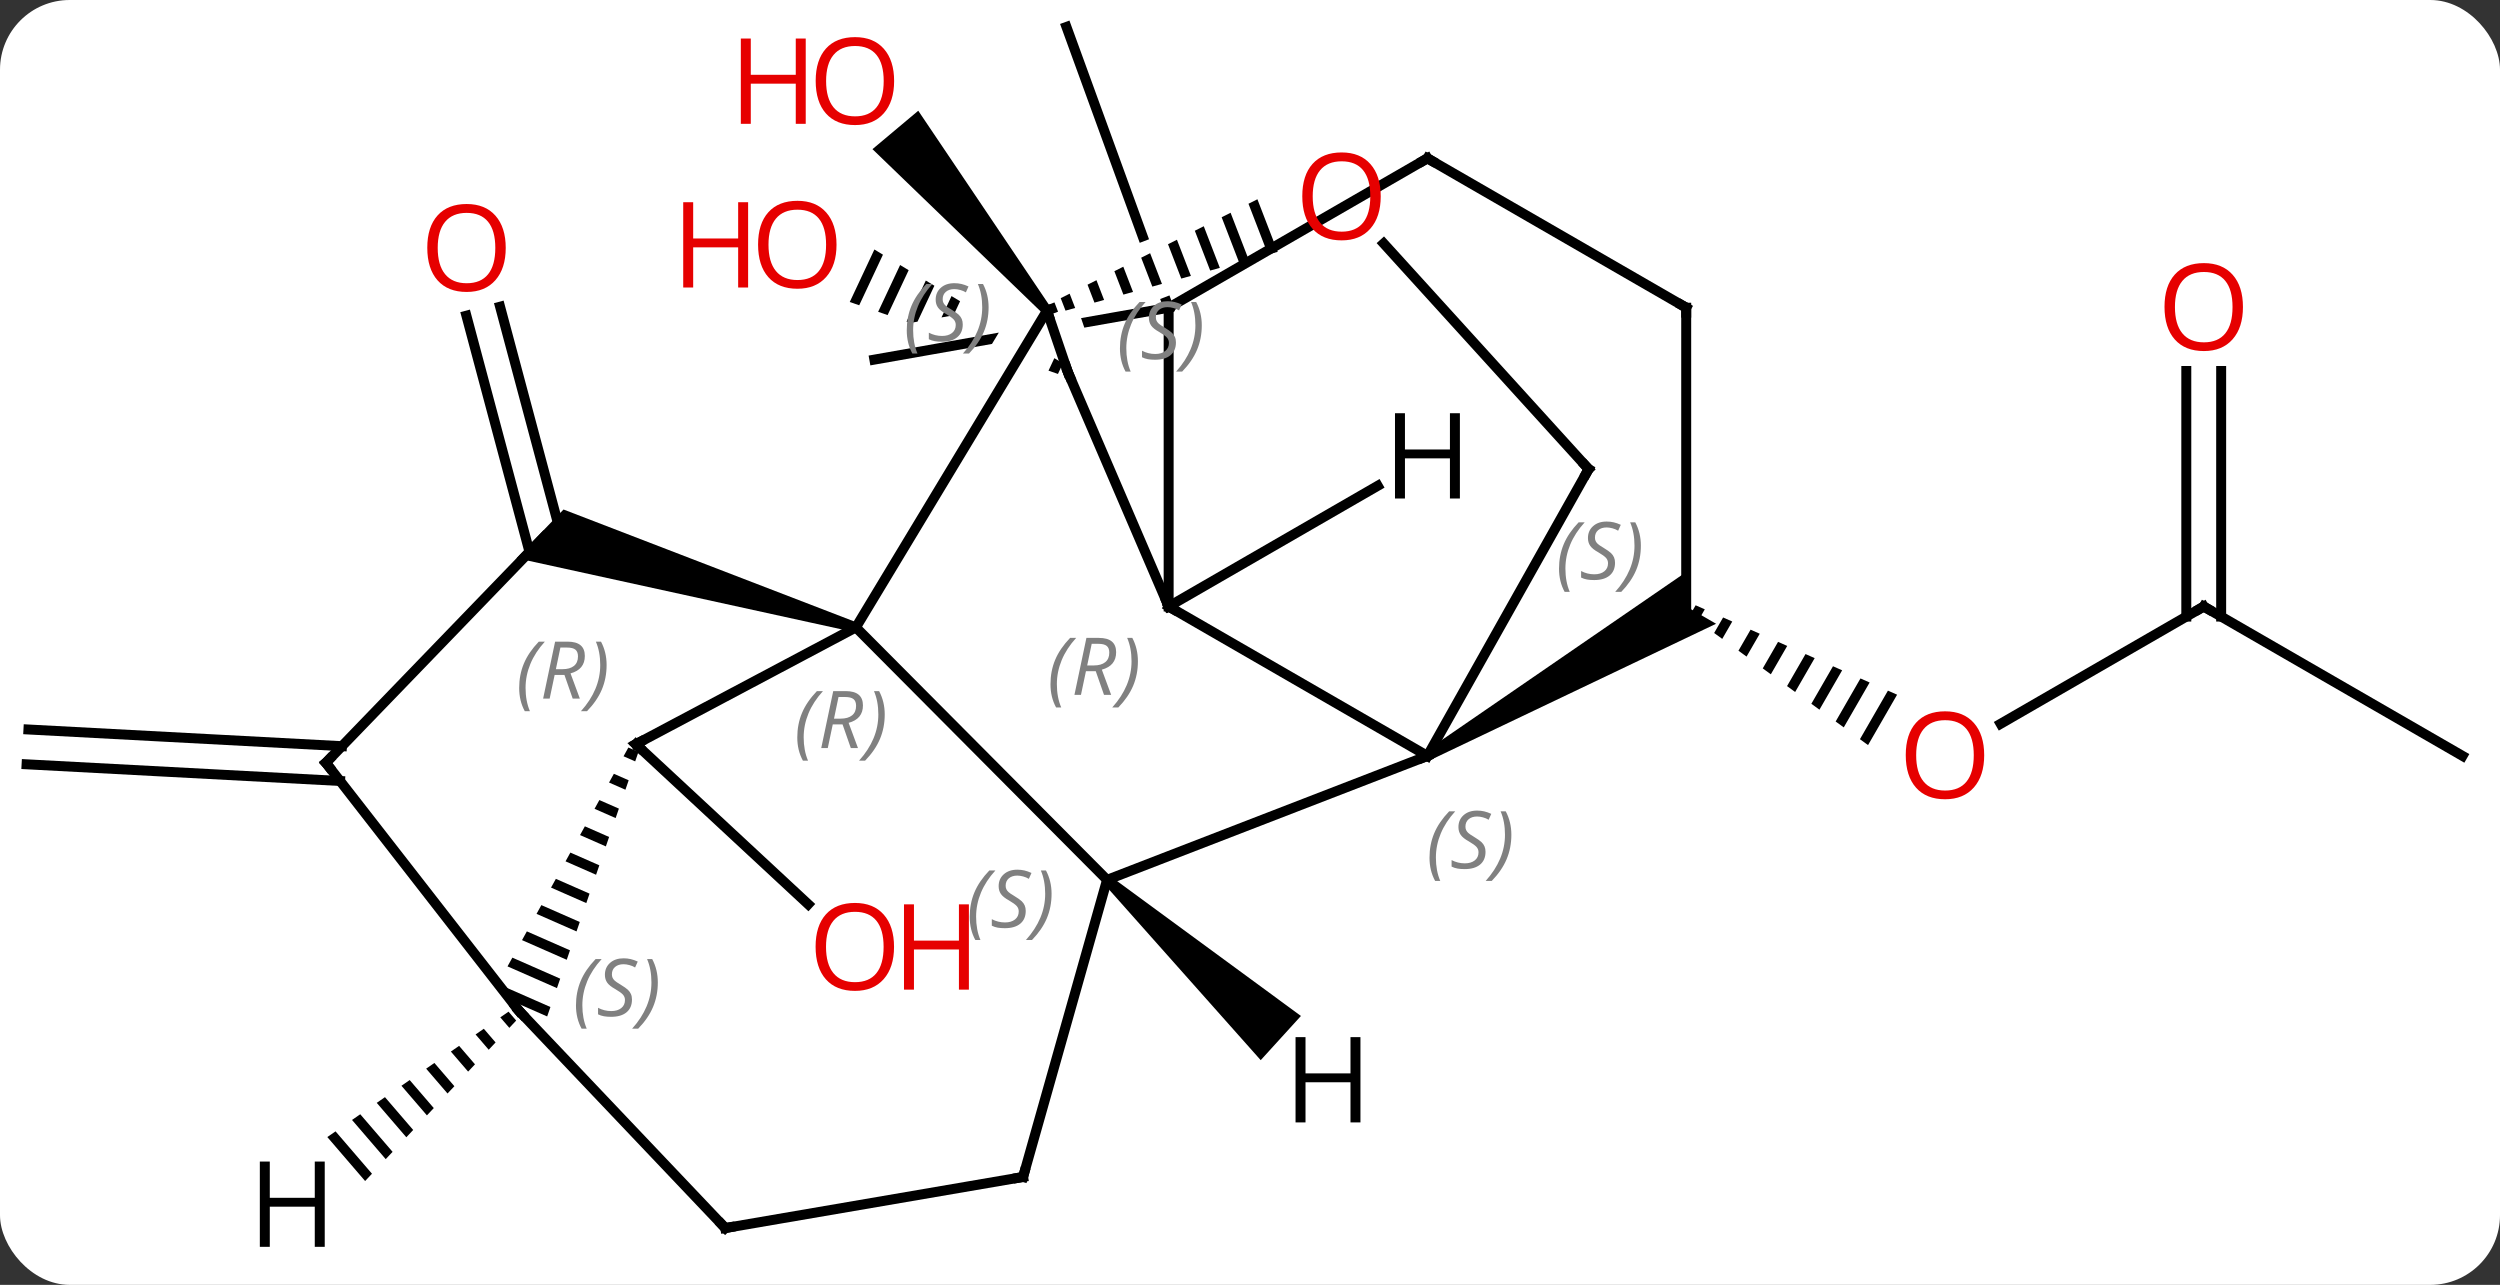 <svg width="251" viewBox="0 0 251 129" style="fill-opacity:1; color-rendering:auto; color-interpolation:auto; text-rendering:auto; stroke:black; stroke-linecap:square; stroke-miterlimit:10; shape-rendering:auto; stroke-opacity:1; fill:black; stroke-dasharray:none; font-weight:normal; stroke-width:1; font-family:'Open Sans'; font-style:normal; stroke-linejoin:miter; font-size:12; stroke-dashoffset:0; image-rendering:auto;" height="129" class="cas-substance-image" xmlns:xlink="http://www.w3.org/1999/xlink" xmlns="http://www.w3.org/2000/svg"><rect x="0" y="0" width="251" height="129" fill="#333333" stroke="none"/><svg class="cas-substance-single-component"><rect y="0" x="0" width="251" stroke="none" ry="7" rx="7" height="129" fill="white" class="cas-substance-group"/><svg y="0" x="0" width="251" viewBox="0 0 251 129" style="fill:black;" height="129" class="cas-substance-single-component-image"><svg><g><clipPath id="clipPath_ddf32044bfbc467faa0d2a72f4c96ae01" clipPathUnits="userSpaceOnUse"><path d="M-39.866 -58.064 L-56.83 -21.839 L-35.445 -11.824 L-27.117 -25.629 L-27.117 -25.629 L-40.384 -23.289 L-41.426 -29.198 L-23.004 -32.447 L-23.004 -32.447 L-20.516 -36.573 L-15.787 -33.72 L-15.787 -33.72 L-9.324 -34.86 L-9.324 -34.86 L-5.906 -42.16 L-39.866 -58.064 ZM-12.434 -28.219 L-19.276 -27.012 L-19.276 -27.012 L-29.981 -9.266 L-29.981 -9.266 L-22.87 -5.935 L-12.434 -28.219 Z"/></clipPath><clipPath id="clipPath_ddf32044bfbc467faa0d2a72f4c96ae02" clipPathUnits="userSpaceOnUse"><path d="M-7.449 -52.453 L-44.379 -45.94 L-37.702 -8.083 L-23.174 -32.167 L-23.174 -32.167 L-23.932 -34.396 L-21.286 -35.296 L-21.286 -35.296 L-20.516 -36.573 L-19.44 -35.924 L-19.44 -35.924 L-18.251 -36.328 L-17.771 -34.917 L-17.771 -34.917 L-15.378 -33.473 L-16.595 -31.457 L-13.736 -23.054 L-19.417 -21.122 L-20.647 -24.739 L-20.647 -24.739 L-30.929 -7.694 L-30.929 -7.694 L-0.501 -13.061 L-7.449 -52.453 ZM-30.929 -7.694 L-30.929 -7.694 L-30.929 -7.694 L-30.929 -7.694 Z"/></clipPath><clipPath id="clipPath_ddf32044bfbc467faa0d2a72f4c96ae03" clipPathUnits="userSpaceOnUse"><path d="M-0.416 -70.661 L-38.005 -56.981 L-25.18 -21.742 L12.409 -35.422 L10.612 -40.359 L10.612 -40.359 L-22.303 -27.663 L-24.462 -33.261 L8.559 -45.998 L8.559 -45.998 L-0.416 -70.661 Z"/></clipPath><clipPath id="clipPath_ddf32044bfbc467faa0d2a72f4c96ae04" clipPathUnits="userSpaceOnUse"><path d="M21.971 -59.44 L1.543 -40.888 L1.543 -40.888 L20.063 -51.579 L23.063 -46.383 L-5.322 -29.996 L22.213 0.322 L51.824 -26.57 L21.971 -59.44 Z"/></clipPath><g transform="translate(125,63)" style="text-rendering:geometricPrecision; color-rendering:optimizeQuality; color-interpolation:linearRGB; stroke-linecap:butt; image-rendering:optimizeQuality;"><path style="stroke:none;" d="M-19.501 -32.133 L-20.267 -31.491 L-37.404 -48.025 L-32.807 -51.882 Z"/><line y2="11.718" y1="27.787" x2="-61.158" x1="-43.857" style="fill:none;"/><line y2="-7.588" y1="-31.305" x2="-71.838" x1="-78.174" style="fill:none;"/><line y2="-9.509" y1="-32.208" x2="-68.728" x1="-74.793" style="fill:none;"/><path style="clip-path:url(#clipPath_ddf32044bfbc467faa0d2a72f4c96ae01); stroke:none;" d="M-37.211 -37.951 L-39.685 -32.679 L-39.685 -32.679 L-38.735 -32.351 L-38.735 -32.351 L-36.351 -37.431 L-36.351 -37.431 L-37.211 -37.951 ZM-34.63 -36.392 L-36.835 -31.694 L-35.884 -31.366 L-35.884 -31.366 L-33.77 -35.873 L-33.77 -35.873 L-34.63 -36.392 ZM-32.049 -34.834 L-33.984 -30.709 L-33.984 -30.709 L-33.034 -30.381 L-31.188 -34.314 L-31.188 -34.314 L-32.049 -34.834 ZM-29.468 -33.275 L-31.134 -29.724 L-31.134 -29.724 L-30.183 -29.396 L-30.183 -29.396 L-28.607 -32.755 L-28.607 -32.755 L-29.468 -33.275 ZM-26.886 -31.716 L-28.283 -28.739 L-28.283 -28.739 L-27.333 -28.411 L-27.333 -28.411 L-26.026 -31.196 L-26.026 -31.196 L-26.886 -31.716 ZM-24.305 -30.157 L-25.432 -27.755 L-25.432 -27.755 L-24.482 -27.426 L-23.445 -29.637 L-24.305 -30.157 ZM-21.724 -28.598 L-22.582 -26.77 L-22.582 -26.77 L-21.632 -26.441 L-21.632 -26.441 L-20.863 -28.079 L-21.724 -28.598 ZM-19.143 -27.039 L-19.731 -25.785 L-19.731 -25.785 L-18.781 -25.456 L-18.781 -25.456 L-18.282 -26.52 L-18.282 -26.52 L-19.143 -27.039 Z"/><line y2="15.412" y1="13.736" x2="-90.857" x1="-122.331" style="fill:none;"/><line y2="11.917" y1="10.241" x2="-90.671" x1="-122.145" style="fill:none;"/><line y2="-2.106" y1="9.668" x2="96.255" x1="75.862" style="fill:none;"/><path style="stroke:none;" d="M45.242 -2.23 L44.662 -1.224 L45.475 -0.631 L46.161 -1.822 L45.242 -2.23 ZM48 -1.006 L47.101 0.553 L47.914 1.145 L48.92 -0.598 L48 -1.006 ZM50.758 0.219 L49.541 2.33 L50.354 2.922 L51.678 0.627 L50.758 0.219 ZM53.517 1.443 L51.98 4.107 L52.793 4.699 L54.436 1.851 L53.517 1.443 ZM56.275 2.667 L54.42 5.884 L55.233 6.476 L57.194 3.075 L56.275 2.667 ZM59.033 3.891 L56.859 7.661 L57.672 8.253 L59.952 4.299 L59.033 3.891 ZM61.791 5.115 L59.299 9.438 L60.112 10.03 L60.112 10.03 L62.711 5.523 L62.711 5.523 L61.791 5.115 ZM64.549 6.339 L61.738 11.214 L62.551 11.807 L62.551 11.807 L65.469 6.747 L64.549 6.339 Z"/><line y2="12.894" y1="-2.106" x2="122.238" x1="96.255" style="fill:none;"/><line y2="-25.754" y1="-1.096" x2="98.005" x1="98.005" style="fill:none;"/><line y2="-25.754" y1="-1.096" x2="94.505" x1="94.505" style="fill:none;"/><line y2="-32.106" y1="-26.895" x2="-7.668" x1="-37.212" style="fill:none; clip-path:url(#clipPath_ddf32044bfbc467faa0d2a72f4c96ae02);"/><line y2="-32.106" y1="-60.297" x2="-7.668" x1="-17.928" style="fill:none; clip-path:url(#clipPath_ddf32044bfbc467faa0d2a72f4c96ae03);"/><line y2="25.338" y1="-0.009" x2="-13.851" x1="-39.069" style="fill:none;"/><line y2="-31.812" y1="-0.009" x2="-19.884" x1="-39.069" style="fill:none;"/><line y2="11.718" y1="-0.009" x2="-61.158" x1="-39.069" style="fill:none;"/><path style="stroke:none;" d="M-38.93 -0.489 L-39.208 0.471 L-73.136 -6.962 L-68.421 -11.846 Z"/><line y2="12.894" y1="25.338" x2="18.315" x1="-13.851" style="fill:none;"/><line y2="55.167" y1="25.338" x2="-22.284" x1="-13.851" style="fill:none;"/><line y2="-25.638" y1="-31.812" x2="-17.784" x1="-19.884" style="fill:none;"/><path style="stroke:none;" d="M1.244 -42.994 L0.347 -42.543 L0.347 -42.543 L2.313 -37.446 L2.313 -37.446 L3.281 -37.714 L3.281 -37.714 L1.244 -42.994 ZM-1.449 -41.64 L-2.346 -41.188 L-2.346 -41.188 L-0.592 -36.641 L-0.592 -36.641 L0.376 -36.909 L0.376 -36.909 L-1.449 -41.64 ZM-4.142 -40.286 L-5.04 -39.834 L-5.04 -39.834 L-3.497 -35.836 L-3.497 -35.836 L-2.529 -36.105 L-2.529 -36.105 L-4.142 -40.286 ZM-6.835 -38.931 L-7.732 -38.48 L-7.732 -38.48 L-6.402 -35.031 L-6.402 -35.031 L-5.434 -35.3 L-5.434 -35.3 L-6.835 -38.931 ZM-9.528 -37.577 L-10.425 -37.126 L-10.425 -37.126 L-9.307 -34.226 L-9.307 -34.226 L-8.339 -34.495 L-8.339 -34.495 L-9.528 -37.577 ZM-12.221 -36.223 L-13.118 -35.771 L-13.118 -35.771 L-12.212 -33.421 L-12.212 -33.421 L-11.244 -33.69 L-11.244 -33.69 L-12.221 -36.223 ZM-14.914 -34.868 L-15.812 -34.417 L-15.812 -34.417 L-15.117 -32.617 L-15.117 -32.617 L-14.149 -32.885 L-14.149 -32.885 L-14.914 -34.868 ZM-17.607 -33.514 L-18.505 -33.063 L-18.505 -33.063 L-18.022 -31.812 L-18.022 -31.812 L-17.054 -32.08 L-17.054 -32.08 L-17.607 -33.514 Z"/><path style="stroke:none;" d="M-61.911 12.051 L-62.396 12.93 L-61.227 13.444 L-60.899 12.495 L-61.911 12.051 ZM-63.367 14.688 L-63.852 15.567 L-62.208 16.289 L-61.881 15.341 L-61.881 15.341 L-63.367 14.688 ZM-64.823 17.325 L-65.308 18.204 L-65.308 18.204 L-63.19 19.135 L-62.863 18.186 L-64.823 17.325 ZM-66.279 19.962 L-66.764 20.841 L-66.764 20.841 L-64.172 21.98 L-63.845 21.032 L-66.279 19.962 ZM-67.735 22.599 L-68.22 23.478 L-65.154 24.826 L-65.154 24.826 L-64.827 23.877 L-67.735 22.599 ZM-69.191 25.236 L-69.676 26.115 L-69.676 26.115 L-66.136 27.671 L-65.809 26.722 L-69.191 25.236 ZM-70.647 27.873 L-71.132 28.752 L-71.132 28.752 L-67.118 30.516 L-66.791 29.568 L-66.791 29.568 L-70.647 27.873 ZM-72.103 30.51 L-72.589 31.389 L-68.1 33.362 L-68.1 33.362 L-67.773 32.413 L-72.103 30.51 ZM-73.559 33.147 L-74.045 34.026 L-74.045 34.026 L-69.082 36.207 L-69.082 36.207 L-68.755 35.259 L-68.755 35.259 L-73.559 33.147 ZM-74.993 35.793 L-73.7 37.454 L-73.7 37.454 L-70.064 39.052 L-69.737 38.104 L-69.737 38.104 L-74.993 35.793 Z"/><line y2="13.584" y1="-9.057" x2="-92.28" x1="-70.419" style="fill:none;"/><line y2="-2.106" y1="12.894" x2="-7.668" x1="18.315" style="fill:none;"/><path style="stroke:none;" d="M18.565 13.327 L18.065 12.461 L44.295 -5.57 L44.295 -2.106 L47.295 -0.374 Z"/><line y2="-15.9" y1="12.894" x2="34.497" x1="18.315" style="fill:none;"/><line y2="60.297" y1="55.167" x2="-52.185" x1="-22.284" style="fill:none;"/><line y2="-2.106" y1="-25.638" x2="-7.668" x1="-17.784" style="fill:none;"/><line y2="-15.9" y1="-38.556" x2="34.497" x1="13.921" style="fill:none; clip-path:url(#clipPath_ddf32044bfbc467faa0d2a72f4c96ae04);"/><line y2="13.584" y1="38.463" x2="-92.28" x1="-72.915" style="fill:none;"/><line y2="60.297" y1="38.463" x2="-52.185" x1="-72.915" style="fill:none;"/><line y2="-32.106" y1="-2.106" x2="-7.668" x1="-7.668" style="fill:none;"/><line y2="-32.106" y1="-2.106" x2="44.295" x1="44.295" style="fill:none;"/><line y2="-47.106" y1="-32.106" x2="18.315" x1="-7.668" style="fill:none;"/><line y2="-47.106" y1="-32.106" x2="18.315" x1="44.295" style="fill:none;"/><path style="stroke:none;" d="M-14.188 25.708 L-13.514 24.968 L5.614 39.003 L1.575 43.44 Z"/><path style="stroke:none;" d="M-73.944 38.57 L-74.771 39.142 L-74.771 39.142 L-73.864 40.197 L-73.175 39.464 L-73.944 38.57 ZM-76.425 40.287 L-77.252 40.859 L-77.252 40.859 L-75.933 42.394 L-75.933 42.394 L-75.243 41.661 L-76.425 40.287 ZM-78.906 42.004 L-79.733 42.576 L-79.733 42.576 L-78.001 44.59 L-77.311 43.858 L-78.906 42.004 ZM-81.387 43.721 L-82.214 44.293 L-80.069 46.787 L-79.38 46.055 L-81.387 43.721 ZM-83.868 45.438 L-84.695 46.01 L-84.695 46.01 L-82.137 48.984 L-81.448 48.252 L-81.448 48.252 L-83.868 45.438 ZM-86.349 47.154 L-87.176 47.727 L-84.206 51.181 L-83.516 50.449 L-83.516 50.449 L-86.349 47.154 ZM-88.83 48.871 L-89.657 49.444 L-89.657 49.444 L-86.274 53.378 L-86.274 53.378 L-85.584 52.645 L-88.83 48.871 ZM-91.311 50.588 L-92.138 51.16 L-92.138 51.16 L-88.342 55.575 L-87.653 54.842 L-91.311 50.588 Z"/><line y2="-14.225" y1="-2.106" x2="13.325" x1="-7.668" style="fill:none;"/></g><g transform="translate(125,63)" style="fill:rgb(230,0,0); text-rendering:geometricPrecision; color-rendering:optimizeQuality; image-rendering:optimizeQuality; font-family:'Open Sans'; stroke:rgb(230,0,0); color-interpolation:linearRGB;"><path style="stroke:none;" d="M-35.23 -54.865 Q-35.23 -52.803 -36.27 -51.623 Q-37.309 -50.443 -39.152 -50.443 Q-41.043 -50.443 -42.074 -51.608 Q-43.105 -52.772 -43.105 -54.881 Q-43.105 -56.975 -42.074 -58.123 Q-41.043 -59.272 -39.152 -59.272 Q-37.293 -59.272 -36.262 -58.1 Q-35.23 -56.928 -35.23 -54.865 ZM-42.059 -54.865 Q-42.059 -53.131 -41.316 -52.225 Q-40.574 -51.318 -39.152 -51.318 Q-37.73 -51.318 -37.004 -52.217 Q-36.277 -53.115 -36.277 -54.865 Q-36.277 -56.6 -37.004 -57.49 Q-37.73 -58.381 -39.152 -58.381 Q-40.574 -58.381 -41.316 -57.483 Q-42.059 -56.584 -42.059 -54.865 Z"/><path style="stroke:none;" d="M-44.105 -50.568 L-45.105 -50.568 L-45.105 -54.6 L-49.621 -54.6 L-49.621 -50.568 L-50.621 -50.568 L-50.621 -59.131 L-49.621 -59.131 L-49.621 -55.49 L-45.105 -55.49 L-45.105 -59.131 L-44.105 -59.131 L-44.105 -50.568 Z"/><path style="stroke:none;" d="M-35.239 32.063 Q-35.239 34.125 -36.279 35.305 Q-37.318 36.485 -39.161 36.485 Q-41.052 36.485 -42.083 35.321 Q-43.114 34.156 -43.114 32.047 Q-43.114 29.953 -42.083 28.805 Q-41.052 27.656 -39.161 27.656 Q-37.302 27.656 -36.271 28.828 Q-35.239 30 -35.239 32.063 ZM-42.068 32.063 Q-42.068 33.797 -41.325 34.703 Q-40.583 35.61 -39.161 35.61 Q-37.739 35.61 -37.013 34.711 Q-36.286 33.813 -36.286 32.063 Q-36.286 30.328 -37.013 29.438 Q-37.739 28.547 -39.161 28.547 Q-40.583 28.547 -41.325 29.445 Q-42.068 30.344 -42.068 32.063 Z"/><path style="stroke:none;" d="M-27.724 36.36 L-28.724 36.36 L-28.724 32.328 L-33.239 32.328 L-33.239 36.36 L-34.239 36.36 L-34.239 27.797 L-33.239 27.797 L-33.239 31.438 L-28.724 31.438 L-28.724 27.797 L-27.724 27.797 L-27.724 36.36 Z"/><path style="stroke:none;" d="M-74.225 -38.11 Q-74.225 -36.048 -75.264 -34.868 Q-76.303 -33.688 -78.146 -33.688 Q-80.037 -33.688 -81.068 -34.852 Q-82.1 -36.017 -82.1 -38.126 Q-82.1 -40.22 -81.068 -41.368 Q-80.037 -42.517 -78.146 -42.517 Q-76.287 -42.517 -75.256 -41.345 Q-74.225 -40.173 -74.225 -38.11 ZM-81.053 -38.11 Q-81.053 -36.376 -80.31 -35.47 Q-79.568 -34.563 -78.146 -34.563 Q-76.725 -34.563 -75.998 -35.462 Q-75.271 -36.36 -75.271 -38.11 Q-75.271 -39.845 -75.998 -40.735 Q-76.725 -41.626 -78.146 -41.626 Q-79.568 -41.626 -80.31 -40.727 Q-81.053 -39.829 -81.053 -38.11 Z"/><path style="stroke:none;" d="M-41.014 -38.431 Q-41.014 -36.369 -42.054 -35.189 Q-43.093 -34.009 -44.936 -34.009 Q-46.827 -34.009 -47.858 -35.173 Q-48.889 -36.338 -48.889 -38.447 Q-48.889 -40.541 -47.858 -41.689 Q-46.827 -42.838 -44.936 -42.838 Q-43.077 -42.838 -42.046 -41.666 Q-41.014 -40.494 -41.014 -38.431 ZM-47.843 -38.431 Q-47.843 -36.697 -47.1 -35.791 Q-46.358 -34.884 -44.936 -34.884 Q-43.514 -34.884 -42.788 -35.783 Q-42.061 -36.681 -42.061 -38.431 Q-42.061 -40.166 -42.788 -41.056 Q-43.514 -41.947 -44.936 -41.947 Q-46.358 -41.947 -47.1 -41.048 Q-47.843 -40.15 -47.843 -38.431 Z"/><path style="stroke:none;" d="M-49.889 -34.134 L-50.889 -34.134 L-50.889 -38.166 L-55.405 -38.166 L-55.405 -34.134 L-56.405 -34.134 L-56.405 -42.697 L-55.405 -42.697 L-55.405 -39.056 L-50.889 -39.056 L-50.889 -42.697 L-49.889 -42.697 L-49.889 -34.134 Z"/><path style="stroke:none;" d="M74.213 12.824 Q74.213 14.886 73.173 16.066 Q72.134 17.246 70.291 17.246 Q68.4 17.246 67.369 16.081 Q66.338 14.917 66.338 12.808 Q66.338 10.714 67.369 9.566 Q68.4 8.417 70.291 8.417 Q72.15 8.417 73.181 9.589 Q74.213 10.761 74.213 12.824 ZM67.384 12.824 Q67.384 14.558 68.127 15.464 Q68.869 16.371 70.291 16.371 Q71.713 16.371 72.439 15.472 Q73.166 14.574 73.166 12.824 Q73.166 11.089 72.439 10.199 Q71.713 9.308 70.291 9.308 Q68.869 9.308 68.127 10.207 Q67.384 11.105 67.384 12.824 Z"/></g><g transform="translate(125,63)" style="stroke-linecap:butt; text-rendering:geometricPrecision; color-rendering:optimizeQuality; image-rendering:optimizeQuality; font-family:'Open Sans'; color-interpolation:linearRGB; stroke-miterlimit:5;"><path style="fill:none;" d="M95.822 -1.856 L96.255 -2.106 L96.688 -1.856"/><path style="fill:rgb(230,0,0); stroke:none;" d="M100.192 -32.176 Q100.192 -30.114 99.153 -28.934 Q98.114 -27.754 96.271 -27.754 Q94.38 -27.754 93.349 -28.919 Q92.317 -30.083 92.317 -32.192 Q92.317 -34.286 93.349 -35.434 Q94.38 -36.583 96.271 -36.583 Q98.13 -36.583 99.161 -35.411 Q100.192 -34.239 100.192 -32.176 ZM93.364 -32.176 Q93.364 -30.442 94.107 -29.536 Q94.849 -28.629 96.271 -28.629 Q97.692 -28.629 98.419 -29.528 Q99.146 -30.426 99.146 -32.176 Q99.146 -33.911 98.419 -34.801 Q97.692 -35.692 96.271 -35.692 Q94.849 -35.692 94.107 -34.794 Q93.364 -33.895 93.364 -32.176 Z"/></g><g transform="translate(125,63)" style="stroke-linecap:butt; font-size:8.4px; fill:gray; text-rendering:geometricPrecision; image-rendering:optimizeQuality; color-rendering:optimizeQuality; font-family:'Open Sans'; font-style:italic; stroke:gray; color-interpolation:linearRGB; stroke-miterlimit:5;"><path style="stroke:none;" d="M-44.952 11.043 Q-44.952 9.715 -44.483 8.59 Q-44.014 7.465 -42.983 6.387 L-42.373 6.387 Q-43.342 7.449 -43.827 8.621 Q-44.311 9.793 -44.311 11.027 Q-44.311 12.355 -43.873 13.371 L-44.389 13.371 Q-44.952 12.34 -44.952 11.043 ZM-41.391 9.73 L-41.891 12.105 L-42.548 12.105 L-41.344 6.387 L-40.094 6.387 Q-38.36 6.387 -38.36 7.824 Q-38.36 9.184 -39.798 9.574 L-38.86 12.105 L-39.579 12.105 L-40.407 9.73 L-41.391 9.73 ZM-40.813 6.98 Q-41.204 8.902 -41.266 9.152 L-40.61 9.152 Q-39.86 9.152 -39.454 8.824 Q-39.048 8.496 -39.048 7.871 Q-39.048 7.402 -39.306 7.191 Q-39.563 6.98 -40.157 6.98 L-40.813 6.98 ZM-36.174 8.73 Q-36.174 10.059 -36.651 11.191 Q-37.127 12.324 -38.143 13.371 L-38.752 13.371 Q-36.815 11.215 -36.815 8.73 Q-36.815 7.402 -37.252 6.387 L-36.737 6.387 Q-36.174 7.449 -36.174 8.73 Z"/><path style="stroke:none;" d="M-27.64 29.051 Q-27.64 27.723 -27.171 26.598 Q-26.702 25.473 -25.671 24.394 L-25.061 24.394 Q-26.03 25.457 -26.515 26.629 Q-26.999 27.801 -26.999 29.035 Q-26.999 30.363 -26.561 31.379 L-27.077 31.379 Q-27.64 30.348 -27.64 29.051 ZM-22.017 28.457 Q-22.017 29.285 -22.564 29.738 Q-23.111 30.191 -24.111 30.191 Q-24.517 30.191 -24.829 30.137 Q-25.142 30.082 -25.423 29.941 L-25.423 29.285 Q-24.798 29.613 -24.095 29.613 Q-23.47 29.613 -23.095 29.316 Q-22.72 29.019 -22.72 28.504 Q-22.72 28.191 -22.923 27.965 Q-23.126 27.738 -23.689 27.41 Q-24.283 27.082 -24.509 26.754 Q-24.736 26.426 -24.736 25.973 Q-24.736 25.238 -24.22 24.777 Q-23.704 24.316 -22.861 24.316 Q-22.486 24.316 -22.15 24.394 Q-21.814 24.473 -21.439 24.644 L-21.704 25.238 Q-21.954 25.082 -22.275 24.996 Q-22.595 24.91 -22.861 24.91 Q-23.392 24.91 -23.712 25.183 Q-24.033 25.457 -24.033 25.926 Q-24.033 26.129 -23.962 26.277 Q-23.892 26.426 -23.751 26.558 Q-23.611 26.691 -23.189 26.941 Q-22.626 27.285 -22.423 27.48 Q-22.22 27.676 -22.119 27.91 Q-22.017 28.144 -22.017 28.457 ZM-19.422 26.738 Q-19.422 28.066 -19.899 29.199 Q-20.376 30.332 -21.391 31.379 L-22.001 31.379 Q-20.063 29.223 -20.063 26.738 Q-20.063 25.41 -20.501 24.394 L-19.985 24.394 Q-19.422 25.457 -19.422 26.738 Z"/><path style="fill:none; stroke:black;" d="M-19.418 -31.992 L-19.884 -31.812 L-19.723 -31.339"/><path style="stroke:none;" d="M-33.962 -29.833 Q-33.962 -31.161 -33.494 -32.286 Q-33.025 -33.411 -31.994 -34.489 L-31.384 -34.489 Q-32.353 -33.427 -32.837 -32.255 Q-33.322 -31.083 -33.322 -29.849 Q-33.322 -28.521 -32.884 -27.505 L-33.4 -27.505 Q-33.962 -28.536 -33.962 -29.833 ZM-28.34 -30.427 Q-28.34 -29.599 -28.887 -29.146 Q-29.434 -28.692 -30.434 -28.692 Q-30.84 -28.692 -31.152 -28.747 Q-31.465 -28.802 -31.746 -28.942 L-31.746 -29.599 Q-31.121 -29.271 -30.418 -29.271 Q-29.793 -29.271 -29.418 -29.567 Q-29.043 -29.864 -29.043 -30.38 Q-29.043 -30.692 -29.246 -30.919 Q-29.449 -31.146 -30.012 -31.474 Q-30.605 -31.802 -30.832 -32.13 Q-31.059 -32.458 -31.059 -32.911 Q-31.059 -33.646 -30.543 -34.107 Q-30.027 -34.568 -29.184 -34.568 Q-28.809 -34.568 -28.473 -34.489 Q-28.137 -34.411 -27.762 -34.239 L-28.027 -33.646 Q-28.277 -33.802 -28.598 -33.888 Q-28.918 -33.974 -29.184 -33.974 Q-29.715 -33.974 -30.035 -33.7 Q-30.355 -33.427 -30.355 -32.958 Q-30.355 -32.755 -30.285 -32.607 Q-30.215 -32.458 -30.074 -32.325 Q-29.934 -32.193 -29.512 -31.942 Q-28.949 -31.599 -28.746 -31.404 Q-28.543 -31.208 -28.441 -30.974 Q-28.34 -30.739 -28.34 -30.427 ZM-25.745 -32.146 Q-25.745 -30.817 -26.222 -29.685 Q-26.698 -28.552 -27.714 -27.505 L-28.323 -27.505 Q-26.386 -29.661 -26.386 -32.146 Q-26.386 -33.474 -26.823 -34.489 L-26.308 -34.489 Q-25.745 -33.427 -25.745 -32.146 Z"/><path style="fill:none; stroke:black;" d="M-60.792 12.058 L-61.158 11.718 L-60.716 11.483"/><path style="stroke:none;" d="M-72.874 6.077 Q-72.874 4.749 -72.405 3.624 Q-71.937 2.499 -70.905 1.421 L-70.296 1.421 Q-71.265 2.483 -71.749 3.655 Q-72.233 4.827 -72.233 6.061 Q-72.233 7.389 -71.796 8.405 L-72.312 8.405 Q-72.874 7.374 -72.874 6.077 ZM-69.314 4.764 L-69.814 7.139 L-70.47 7.139 L-69.267 1.421 L-68.017 1.421 Q-66.283 1.421 -66.283 2.858 Q-66.283 4.218 -67.72 4.608 L-66.783 7.139 L-67.501 7.139 L-68.33 4.764 L-69.314 4.764 ZM-68.736 2.014 Q-69.126 3.936 -69.189 4.186 L-68.533 4.186 Q-67.783 4.186 -67.376 3.858 Q-66.97 3.53 -66.97 2.905 Q-66.97 2.436 -67.228 2.225 Q-67.486 2.014 -68.08 2.014 L-68.736 2.014 ZM-64.097 3.764 Q-64.097 5.093 -64.573 6.225 Q-65.05 7.358 -66.066 8.405 L-66.675 8.405 Q-64.737 6.249 -64.737 3.764 Q-64.737 2.436 -65.175 1.421 L-64.659 1.421 Q-64.097 2.483 -64.097 3.764 Z"/><path style="fill:none; stroke:black;" d="M17.849 13.074 L18.315 12.894 L18.748 12.644"/><path style="stroke:none;" d="M18.523 23.117 Q18.523 21.789 18.992 20.664 Q19.461 19.539 20.492 18.461 L21.102 18.461 Q20.133 19.524 19.648 20.695 Q19.164 21.867 19.164 23.102 Q19.164 24.43 19.602 25.445 L19.086 25.445 Q18.523 24.414 18.523 23.117 ZM24.146 22.524 Q24.146 23.352 23.599 23.805 Q23.052 24.258 22.052 24.258 Q21.646 24.258 21.334 24.203 Q21.021 24.149 20.74 24.008 L20.74 23.352 Q21.365 23.68 22.068 23.68 Q22.693 23.68 23.068 23.383 Q23.443 23.086 23.443 22.57 Q23.443 22.258 23.24 22.031 Q23.037 21.805 22.474 21.477 Q21.88 21.149 21.654 20.82 Q21.427 20.492 21.427 20.039 Q21.427 19.305 21.943 18.844 Q22.459 18.383 23.302 18.383 Q23.677 18.383 24.013 18.461 Q24.349 18.539 24.724 18.711 L24.459 19.305 Q24.209 19.149 23.888 19.063 Q23.568 18.977 23.302 18.977 Q22.771 18.977 22.451 19.25 Q22.13 19.524 22.13 19.992 Q22.13 20.195 22.201 20.344 Q22.271 20.492 22.412 20.625 Q22.552 20.758 22.974 21.008 Q23.537 21.352 23.74 21.547 Q23.943 21.742 24.044 21.977 Q24.146 22.211 24.146 22.524 ZM26.741 20.805 Q26.741 22.133 26.264 23.266 Q25.787 24.399 24.772 25.445 L24.162 25.445 Q26.1 23.289 26.1 20.805 Q26.1 19.477 25.662 18.461 L26.178 18.461 Q26.741 19.524 26.741 20.805 Z"/><path style="fill:none; stroke:black;" d="M-22.148 54.686 L-22.284 55.167 L-22.777 55.252"/><path style="fill:none; stroke:black;" d="M-17.945 -26.111 L-17.784 -25.638 L-17.587 -25.179"/><path style="stroke:none;" d="M-12.558 -28.022 Q-12.558 -29.351 -12.089 -30.476 Q-11.621 -31.601 -10.589 -32.679 L-9.98 -32.679 Q-10.949 -31.616 -11.433 -30.444 Q-11.918 -29.272 -11.918 -28.038 Q-11.918 -26.71 -11.48 -25.694 L-11.996 -25.694 Q-12.558 -26.726 -12.558 -28.022 ZM-6.936 -28.616 Q-6.936 -27.788 -7.482 -27.335 Q-8.029 -26.882 -9.029 -26.882 Q-9.436 -26.882 -9.748 -26.936 Q-10.061 -26.991 -10.342 -27.132 L-10.342 -27.788 Q-9.717 -27.46 -9.014 -27.46 Q-8.389 -27.46 -8.014 -27.757 Q-7.639 -28.054 -7.639 -28.569 Q-7.639 -28.882 -7.842 -29.108 Q-8.045 -29.335 -8.607 -29.663 Q-9.201 -29.991 -9.428 -30.319 Q-9.654 -30.647 -9.654 -31.101 Q-9.654 -31.835 -9.139 -32.296 Q-8.623 -32.757 -7.779 -32.757 Q-7.404 -32.757 -7.068 -32.679 Q-6.732 -32.6 -6.357 -32.429 L-6.623 -31.835 Q-6.873 -31.991 -7.193 -32.077 Q-7.514 -32.163 -7.779 -32.163 Q-8.311 -32.163 -8.631 -31.89 Q-8.951 -31.616 -8.951 -31.147 Q-8.951 -30.944 -8.881 -30.796 Q-8.811 -30.647 -8.67 -30.515 Q-8.529 -30.382 -8.107 -30.132 Q-7.545 -29.788 -7.342 -29.593 Q-7.139 -29.397 -7.037 -29.163 Q-6.936 -28.929 -6.936 -28.616 ZM-4.341 -30.335 Q-4.341 -29.007 -4.818 -27.874 Q-5.294 -26.741 -6.31 -25.694 L-6.919 -25.694 Q-4.982 -27.851 -4.982 -30.335 Q-4.982 -31.663 -5.419 -32.679 L-4.904 -32.679 Q-4.341 -31.616 -4.341 -30.335 Z"/></g><g transform="translate(125,63)" style="stroke-linecap:butt; fill:rgb(230,0,0); text-rendering:geometricPrecision; color-rendering:optimizeQuality; image-rendering:optimizeQuality; font-family:'Open Sans'; stroke:rgb(230,0,0); color-interpolation:linearRGB; stroke-miterlimit:5;"><path style="stroke:none;" d="M13.624 -43.288 Q13.624 -41.226 12.585 -40.046 Q11.546 -38.866 9.703 -38.866 Q7.812 -38.866 6.781 -40.031 Q5.75 -41.195 5.75 -43.304 Q5.75 -45.398 6.781 -46.546 Q7.812 -47.695 9.703 -47.695 Q11.562 -47.695 12.593 -46.523 Q13.624 -45.351 13.624 -43.288 ZM6.796 -43.288 Q6.796 -41.554 7.539 -40.648 Q8.281 -39.741 9.703 -39.741 Q11.124 -39.741 11.851 -40.64 Q12.578 -41.538 12.578 -43.288 Q12.578 -45.023 11.851 -45.913 Q11.124 -46.804 9.703 -46.804 Q8.281 -46.804 7.539 -45.906 Q6.796 -45.007 6.796 -43.288 Z"/><path style="fill:none; stroke:black;" d="M-73.222 38.068 L-72.915 38.463 L-72.571 38.826"/></g><g transform="translate(125,63)" style="stroke-linecap:butt; font-size:8.4px; fill:gray; text-rendering:geometricPrecision; image-rendering:optimizeQuality; color-rendering:optimizeQuality; font-family:'Open Sans'; font-style:italic; stroke:gray; color-interpolation:linearRGB; stroke-miterlimit:5;"><path style="stroke:none;" d="M-67.172 37.948 Q-67.172 36.62 -66.703 35.495 Q-66.235 34.37 -65.203 33.292 L-64.594 33.292 Q-65.563 34.354 -66.047 35.526 Q-66.532 36.698 -66.532 37.933 Q-66.532 39.261 -66.094 40.276 L-66.61 40.276 Q-67.172 39.245 -67.172 37.948 ZM-61.55 37.354 Q-61.55 38.183 -62.096 38.636 Q-62.643 39.089 -63.643 39.089 Q-64.05 39.089 -64.362 39.034 Q-64.675 38.979 -64.956 38.839 L-64.956 38.183 Q-64.331 38.511 -63.628 38.511 Q-63.003 38.511 -62.628 38.214 Q-62.253 37.917 -62.253 37.401 Q-62.253 37.089 -62.456 36.862 Q-62.659 36.636 -63.221 36.308 Q-63.815 35.979 -64.042 35.651 Q-64.268 35.323 -64.268 34.87 Q-64.268 34.136 -63.753 33.675 Q-63.237 33.214 -62.393 33.214 Q-62.018 33.214 -61.682 33.292 Q-61.346 33.37 -60.971 33.542 L-61.237 34.136 Q-61.487 33.979 -61.807 33.894 Q-62.128 33.808 -62.393 33.808 Q-62.925 33.808 -63.245 34.081 Q-63.565 34.354 -63.565 34.823 Q-63.565 35.026 -63.495 35.175 Q-63.425 35.323 -63.284 35.456 Q-63.143 35.589 -62.721 35.839 Q-62.159 36.183 -61.956 36.378 Q-61.753 36.573 -61.651 36.808 Q-61.55 37.042 -61.55 37.354 ZM-58.955 35.636 Q-58.955 36.964 -59.432 38.097 Q-59.908 39.229 -60.924 40.276 L-61.533 40.276 Q-59.596 38.12 -59.596 35.636 Q-59.596 34.308 -60.033 33.292 L-59.518 33.292 Q-58.955 34.354 -58.955 35.636 Z"/><path style="fill:none; stroke:black;" d="M-91.933 13.224 L-92.28 13.584 L-91.973 13.979"/><path style="fill:none; stroke:black;" d="M-7.235 -1.856 L-7.668 -2.106 L-7.865 -2.565"/><path style="stroke:none;" d="M-19.531 5.702 Q-19.531 4.373 -19.062 3.248 Q-18.593 2.123 -17.562 1.045 L-16.953 1.045 Q-17.922 2.108 -18.406 3.28 Q-18.89 4.452 -18.89 5.686 Q-18.89 7.014 -18.453 8.03 L-18.968 8.03 Q-19.531 6.998 -19.531 5.702 ZM-15.971 4.389 L-16.471 6.764 L-17.127 6.764 L-15.924 1.045 L-14.674 1.045 Q-12.94 1.045 -12.94 2.483 Q-12.94 3.842 -14.377 4.233 L-13.44 6.764 L-14.158 6.764 L-14.986 4.389 L-15.971 4.389 ZM-15.393 1.639 Q-15.783 3.561 -15.846 3.811 L-15.19 3.811 Q-14.44 3.811 -14.033 3.483 Q-13.627 3.155 -13.627 2.53 Q-13.627 2.061 -13.885 1.85 Q-14.143 1.639 -14.736 1.639 L-15.393 1.639 ZM-10.754 3.389 Q-10.754 4.717 -11.23 5.85 Q-11.707 6.983 -12.722 8.03 L-13.332 8.03 Q-11.394 5.873 -11.394 3.389 Q-11.394 2.061 -11.832 1.045 L-11.316 1.045 Q-10.754 2.108 -10.754 3.389 Z"/><path style="stroke:none;" d="M31.526 -5.903 Q31.526 -7.231 31.995 -8.356 Q32.464 -9.481 33.495 -10.559 L34.104 -10.559 Q33.136 -9.497 32.651 -8.325 Q32.167 -7.153 32.167 -5.919 Q32.167 -4.59 32.604 -3.575 L32.089 -3.575 Q31.526 -4.606 31.526 -5.903 ZM37.149 -6.497 Q37.149 -5.669 36.602 -5.215 Q36.055 -4.762 35.055 -4.762 Q34.649 -4.762 34.336 -4.817 Q34.024 -4.872 33.743 -5.012 L33.743 -5.669 Q34.368 -5.34 35.071 -5.34 Q35.696 -5.34 36.071 -5.637 Q36.446 -5.934 36.446 -6.45 Q36.446 -6.762 36.243 -6.989 Q36.039 -7.215 35.477 -7.544 Q34.883 -7.872 34.657 -8.2 Q34.43 -8.528 34.43 -8.981 Q34.43 -9.716 34.946 -10.176 Q35.461 -10.637 36.305 -10.637 Q36.68 -10.637 37.016 -10.559 Q37.352 -10.481 37.727 -10.309 L37.461 -9.716 Q37.211 -9.872 36.891 -9.958 Q36.571 -10.044 36.305 -10.044 Q35.774 -10.044 35.453 -9.77 Q35.133 -9.497 35.133 -9.028 Q35.133 -8.825 35.203 -8.676 Q35.274 -8.528 35.414 -8.395 Q35.555 -8.262 35.977 -8.012 Q36.539 -7.669 36.743 -7.473 Q36.946 -7.278 37.047 -7.044 Q37.149 -6.809 37.149 -6.497 ZM39.743 -8.216 Q39.743 -6.887 39.267 -5.755 Q38.79 -4.622 37.775 -3.575 L37.165 -3.575 Q39.103 -5.731 39.103 -8.216 Q39.103 -9.544 38.665 -10.559 L39.181 -10.559 Q39.743 -9.497 39.743 -8.216 Z"/><path style="fill:none; stroke:black;" d="M34.252 -15.464 L34.497 -15.9 L34.161 -16.27"/><path style="fill:none; stroke:black;" d="M-51.692 60.212 L-52.185 60.297 L-52.529 59.934"/><path style="fill:none; stroke:black;" d="M44.295 -31.606 L44.295 -32.106 L43.862 -32.356"/><path style="fill:none; stroke:black;" d="M17.882 -46.856 L18.315 -47.106 L18.748 -46.856"/></g><g transform="translate(125,63)" style="stroke-linecap:butt; text-rendering:geometricPrecision; color-rendering:optimizeQuality; image-rendering:optimizeQuality; font-family:'Open Sans'; color-interpolation:linearRGB; stroke-miterlimit:5;"><path style="stroke:none;" d="M11.589 49.69 L10.589 49.69 L10.589 45.659 L6.073 45.659 L6.073 49.69 L5.073 49.69 L5.073 41.128 L6.073 41.128 L6.073 44.768 L10.589 44.768 L10.589 41.128 L11.589 41.128 L11.589 49.69 Z"/><path style="stroke:none;" d="M-92.397 62.182 L-93.397 62.182 L-93.397 58.151 L-97.913 58.151 L-97.913 62.182 L-98.913 62.182 L-98.913 53.62 L-97.913 53.62 L-97.913 57.26 L-93.397 57.26 L-93.397 53.62 L-92.397 53.62 L-92.397 62.182 Z"/><path style="stroke:none;" d="M21.573 -12.95 L20.573 -12.95 L20.573 -16.981 L16.057 -16.981 L16.057 -12.95 L15.057 -12.95 L15.057 -21.512 L16.057 -21.512 L16.057 -17.872 L20.573 -17.872 L20.573 -21.512 L21.573 -21.512 L21.573 -12.95 Z"/></g></g></svg></svg></svg></svg>
